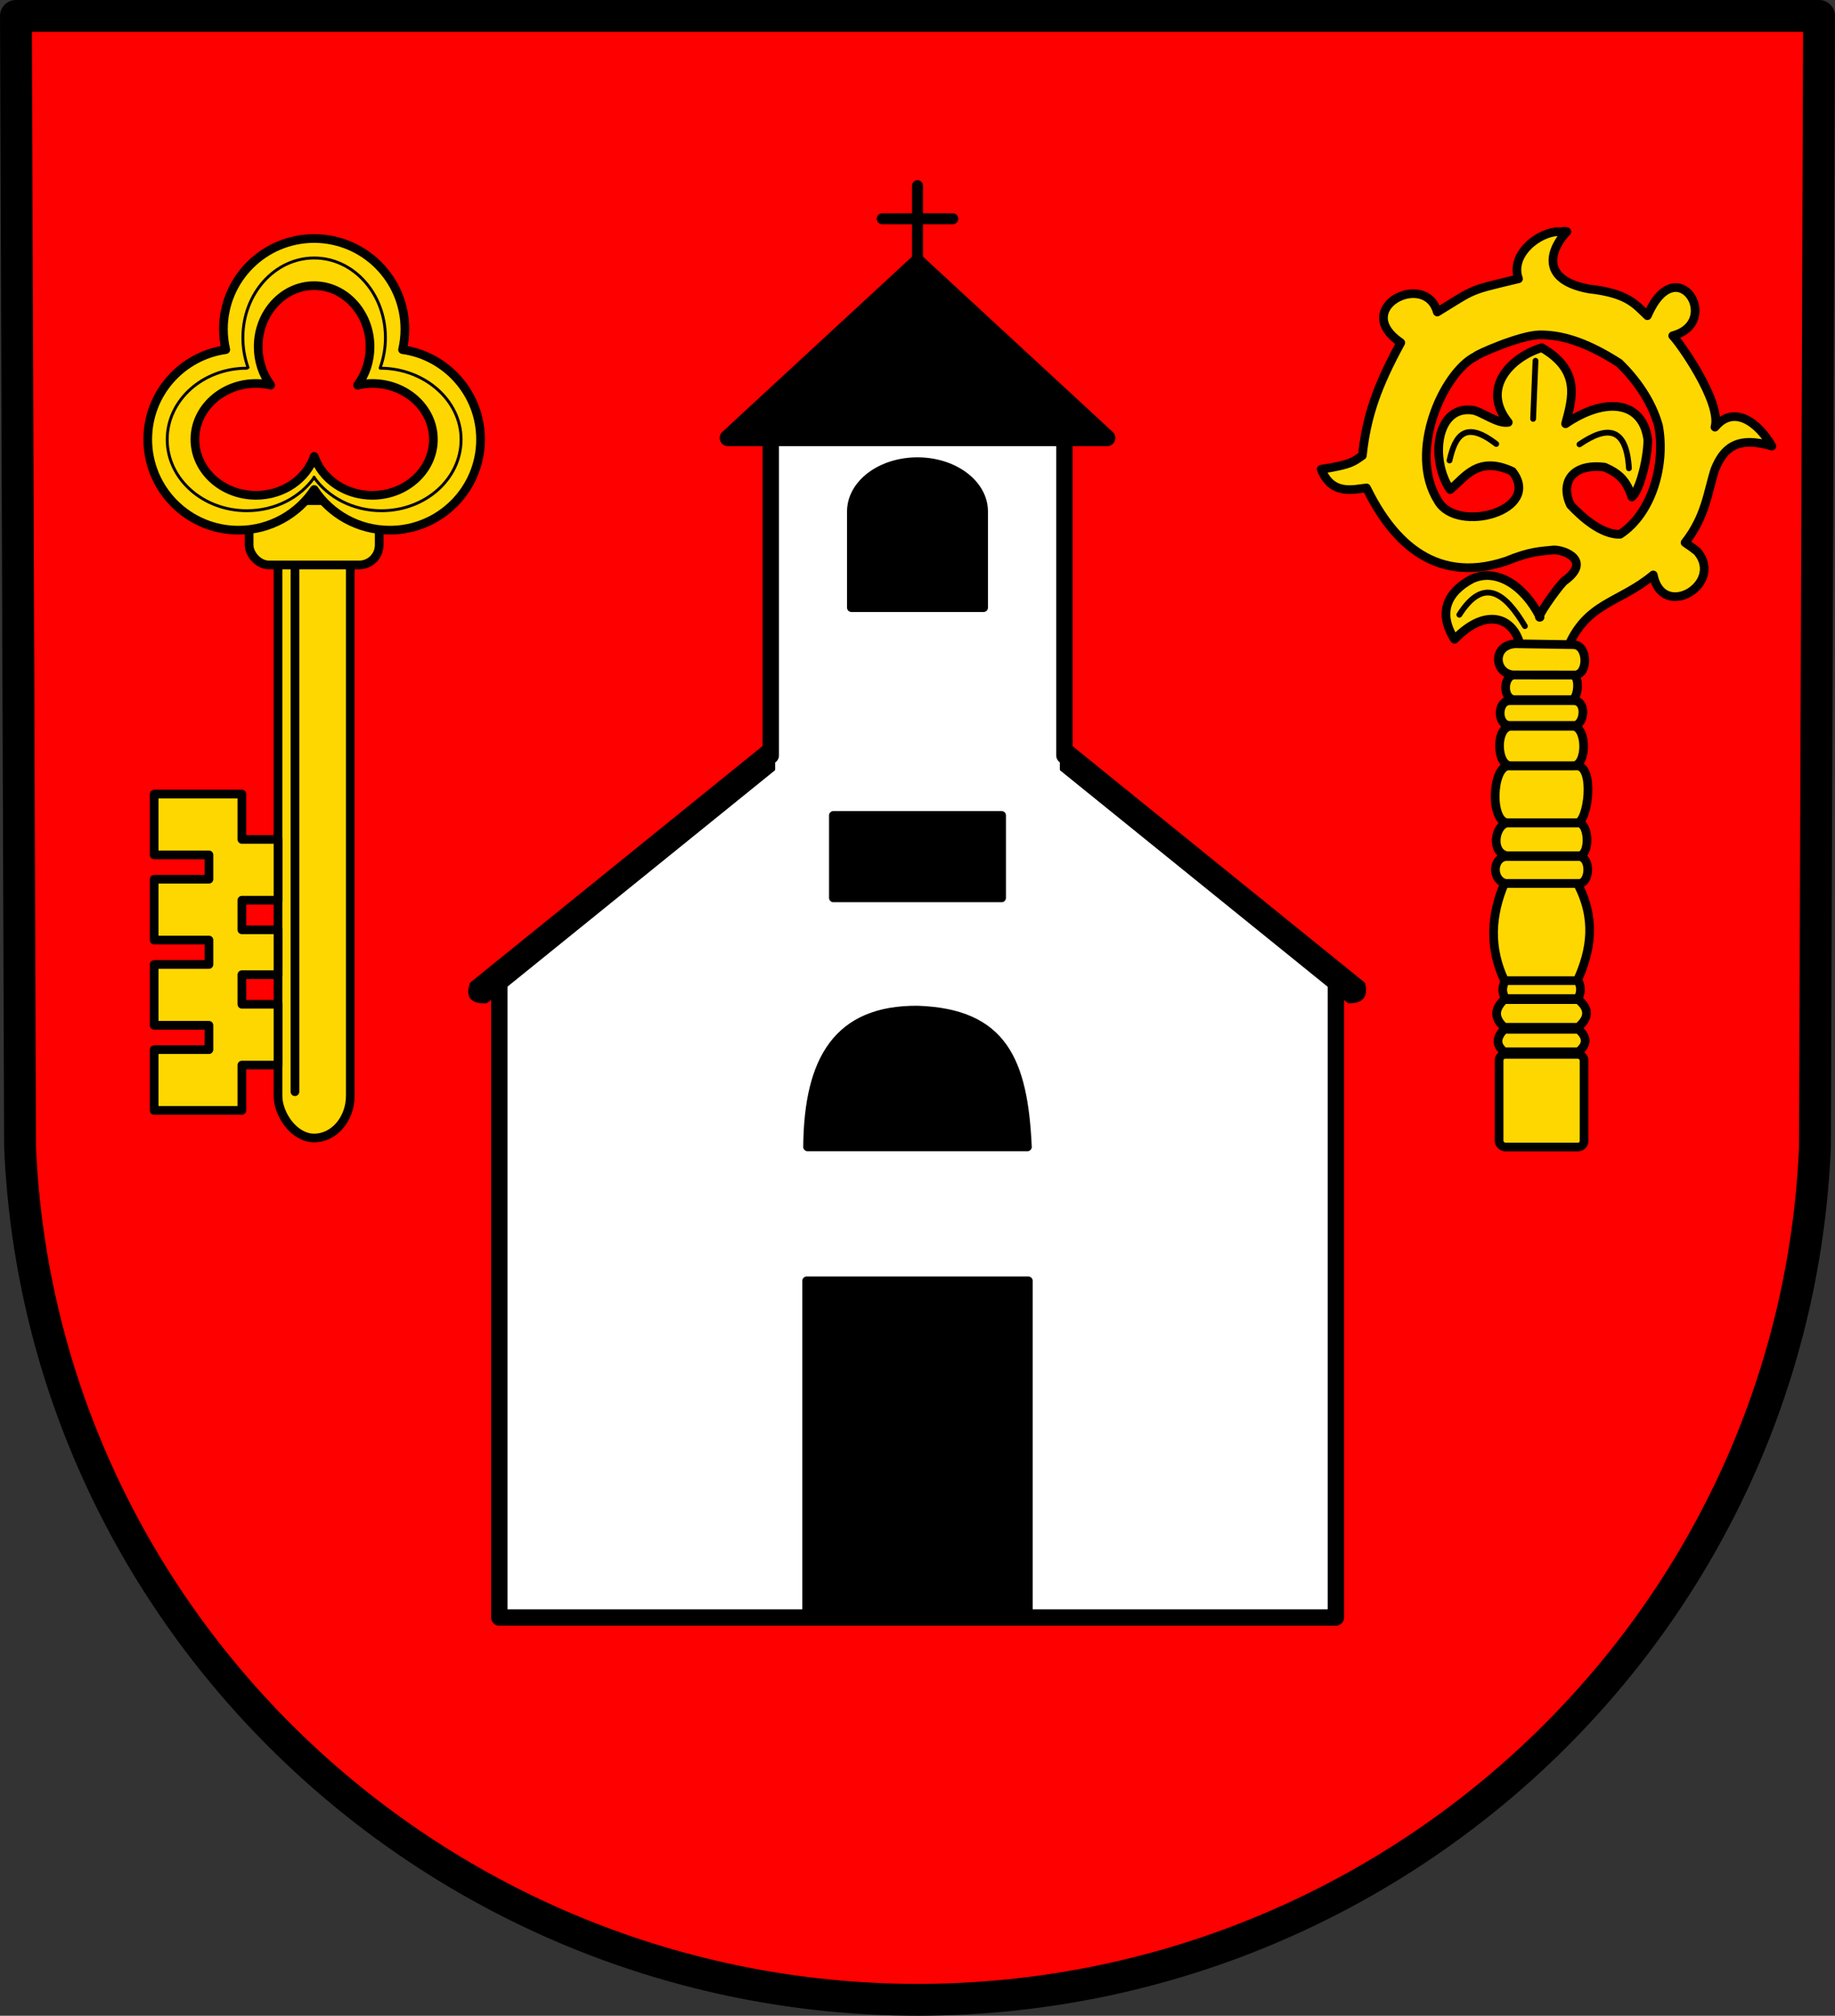 <?xml version="1.0" encoding="UTF-8" standalone="no"?>
<svg
   xmlns:dc="http://purl.org/dc/elements/1.1/"
   xmlns:cc="http://creativecommons.org/ns#"
   xmlns:rdf="http://www.w3.org/1999/02/22-rdf-syntax-ns#"
   xmlns:svg="http://www.w3.org/2000/svg"
   xmlns="http://www.w3.org/2000/svg"
   id="svg4641"
   version="1.1"
   viewBox="0 0 178.811 196.454"
   height="696.096"
   width="633.581">
  <rect x="0" y="0" width="178.811" height="196.454" fill="#333333" stroke="none"/>
  <defs
     id="defs4635" />
  <g
     style="display:inline"
     transform="translate(0.009,-0.002)"
     id="layer2">
    <path
       id="path10563-0-6-1-7-1-1"
       d="m 196.906,20.427 -0.402,110.232 c -1.956,46.368 -40.594,83.091 -87.451,83.117 -46.815,-0.057 -85.468,-36.793 -87.451,-83.117 L 21.2,20.427 h 87.851 z"
       style="fill:#ff0000;fill-opacity:1;stroke:#000000;stroke-width:3.104;stroke-linecap:round;stroke-linejoin:round;stroke-miterlimit:4;stroke-dasharray:none;stroke-opacity:1"
       transform="translate(-19.656,-18.873)" />
    <path
       id="rect3850"
       d="M 94.753,59.857 V 92.507 L 68.303,114.079 V 176.512 H 149.822 V 114.079 L 123.372,92.507 V 59.857 Z"
       style="fill:#ffffff;stroke:#000000;stroke-width:1.6;stroke-linecap:round;stroke-linejoin:round;stroke-miterlimit:4;stroke-dasharray:none;stroke-dashoffset:3.118;stroke-opacity:1"
       transform="translate(-19.656,-18.873)" />
    <path
       id="rect3880"
       d="m 109.048,63.87 c -3.559,0 -6.438,2.17 -6.438,4.851 v 9.375 h 12.885 v -9.375 c 0,-2.681 -2.888,-4.851 -6.447,-4.851 z m -8.193,34.475 v 8.035 h 16.395 v -8.035 z m -2.514,32.306 h 21.422 c -0.383,-8.456 -2.428,-13.034 -10.671,-13.332 -7.803,-0.068 -10.678,4.81 -10.751,13.332 z m -0.088,13.053 v 32.808 h 21.599 v -32.808 z"
       style="fill:#000000;stroke:#000000;stroke-width:0.847;stroke-linecap:round;stroke-linejoin:round;stroke-miterlimit:4;stroke-dasharray:none;stroke-dashoffset:3.118;stroke-opacity:1"
       transform="translate(-19.656,-18.873)" />
    <path
       id="path3916"
       d="M 109.053,44.485 90.576,61.559 h 18.477 18.477 z"
       style="fill:#000000;stroke:#000000;stroke-width:1.6;stroke-linecap:round;stroke-linejoin:round;stroke-opacity:1"
       transform="translate(-19.656,-18.873)" />
    <path
       id="path3937"
       d="m 109.053,45.707 v -8.74"
       style="fill:none;stroke:#000000;stroke-width:1.067;stroke-linecap:round;stroke-linejoin:round;stroke-miterlimit:4;stroke-dasharray:none;stroke-opacity:1"
       transform="translate(-19.656,-18.873)" />
    <path
       id="path3937-6"
       d="m 105.613,40.194 h 6.879"
       style="fill:none;stroke:#000000;stroke-width:1.067;stroke-linecap:round;stroke-linejoin:miter;stroke-miterlimit:4;stroke-dasharray:none;stroke-opacity:1"
       transform="translate(-19.656,-18.873)" />
    <path
       id="rect3961"
       d="M 95.043,90.884 65.577,114.732 c -0.493,1.38 0.17,1.833 1.455,1.79 L 95.043,93.865 Z m 28.019,0 v 2.981 l 28.011,22.657 c 1.277,0.019 1.782,-0.562 1.455,-1.79 z"
       style="fill:#000000;stroke:#000000;stroke-width:0.282;stroke-linecap:round;stroke-linejoin:round;stroke-miterlimit:4;stroke-dasharray:none;stroke-dashoffset:3.118;stroke-opacity:1"
       transform="translate(-19.656,-18.873)" />
    <rect
       rx="4.129"
       ry="4.129"
       y="68.781"
       x="46.736"
       height="61.003"
       width="7.047"
       id="rect4003-8"
       style="fill:#ffd700;fill-opacity:1;stroke:#000000;stroke-width:0.847;stroke-linecap:round;stroke-linejoin:round;stroke-miterlimit:4;stroke-dasharray:none;stroke-dashoffset:3.118;stroke-opacity:1"
       transform="translate(-19.656,-18.873)" />
    <path
       id="path4005-6"
       d="M 48.388,72.085 V 125.27"
       style="fill:none;stroke:#000000;stroke-width:0.847;stroke-linecap:round;stroke-linejoin:miter;stroke-miterlimit:4;stroke-dasharray:none;stroke-opacity:1"
       transform="translate(-19.656,-18.873)" />
    <path
       id="rect4007-5"
       d="m 34.671,96.264 v 5.927 h 5.336 v 2.372 h -5.336 v 5.927 h 5.336 v 2.381 h -5.336 v 5.927 h 5.336 v 2.372 h -5.336 v 5.927 h 8.546 v -4.419 h 3.519 v -5.927 h -3.519 v -2.884 h 3.519 v -4.374 h -3.519 v -2.884 h 3.519 v -5.927 h -3.519 v -4.419 z"
       style="fill:#ffd700;fill-opacity:1;stroke:#000000;stroke-width:0.847;stroke-linecap:round;stroke-linejoin:round;stroke-miterlimit:4;stroke-dasharray:none;stroke-dashoffset:3.118;stroke-opacity:1"
       transform="translate(-19.656,-18.873)" />
    <rect
       rx="1.942"
       ry="1.942"
       y="67.671"
       x="43.923"
       height="6.264"
       width="12.674"
       id="rect4075-0"
       style="fill:#ffd700;fill-opacity:1;stroke:#000000;stroke-width:0.847;stroke-linecap:round;stroke-linejoin:round;stroke-miterlimit:4;stroke-dasharray:none;stroke-dashoffset:3.118;stroke-opacity:1"
       transform="translate(-19.656,-18.873)" />
    <path
       id="path4104-2"
       d="m 50.255,42.121 c -4.882,0 -8.837,3.955 -8.837,8.837 0,0.685 0.082,1.353 0.229,1.993 -4.298,0.6 -7.602,4.285 -7.602,8.749 0,4.882 3.955,8.846 8.837,8.846 3.078,0 5.797,-1.572 7.382,-3.96 1.582,2.386 4.287,3.96 7.364,3.96 4.882,0 8.846,-3.964 8.846,-8.846 0,-4.461 -3.307,-8.145 -7.602,-8.749 0.148,-0.641 0.229,-1.308 0.229,-1.993 0,-4.882 -3.964,-8.837 -8.846,-8.837 z m 0,4.595 c 3.011,0 5.45,2.667 5.45,5.953 0,1.422 -0.455,2.725 -1.217,3.748 0.462,-0.105 0.94,-0.168 1.438,-0.168 3.286,0 5.953,2.44 5.953,5.45 0,3.011 -2.667,5.45 -5.953,5.45 -2.655,0 -4.896,-1.592 -5.662,-3.792 -0.765,2.202 -3.014,3.792 -5.671,3.792 -3.286,0 -5.953,-2.44 -5.953,-5.45 0,-3.011 2.667,-5.45 5.953,-5.45 0.494,0 0.97,0.055 1.429,0.159 -0.759,-1.023 -1.217,-2.321 -1.217,-3.739 0,-3.286 2.44,-5.953 5.45,-5.953 z"
       style="fill:#ffd700;fill-opacity:1;stroke:#000000;stroke-width:0.847;stroke-linecap:round;stroke-linejoin:round;stroke-miterlimit:4;stroke-dasharray:none;stroke-dashoffset:3.118;stroke-opacity:1"
       transform="translate(-19.656,-18.873)" />
    <path
       id="path861"
       d="m 43.702,54.759 c -4.287,0 -7.761,3.112 -7.761,6.95 0,3.838 3.474,6.941 7.761,6.941 2.767,0 5.195,-1.295 6.569,-3.246"
       style="fill:none;stroke:#000000;stroke-width:0.282;stroke-linecap:round;stroke-linejoin:round;stroke-miterlimit:4;stroke-dasharray:none;stroke-dashoffset:3.118;stroke-opacity:1"
       transform="translate(-19.656,-18.873)" />
    <path
       id="path855"
       d="m 50.239,65.386 c 1.371,1.96 3.802,3.264 6.578,3.264 4.287,0 7.761,-3.103 7.761,-6.941 0,-3.838 -3.592,-6.95 -7.879,-6.95"
       style="fill:none;stroke:#000000;stroke-width:0.282;stroke-linecap:round;stroke-linejoin:round;stroke-miterlimit:4;stroke-dasharray:none;stroke-dashoffset:3.118;stroke-opacity:1"
       transform="translate(-19.656,-18.873)" />
    <path
       id="path4104-8-7-0"
       d="m 56.703,54.692 c 0.324,-0.9 0.502,-1.883 0.502,-2.913 0,-4.287 -3.103,-7.761 -6.941,-7.761 h -2e-6 c -3.838,0 -6.95,3.474 -6.95,7.761 0,1.03 0.177,2.013 0.502,2.913"
       style="fill:none;stroke:#000000;stroke-width:0.282;stroke-linecap:round;stroke-linejoin:round;stroke-miterlimit:4;stroke-dasharray:none;stroke-dashoffset:3.118;stroke-opacity:1"
       transform="translate(-19.656,-18.873)" />
    <path
       id="path4675"
       transform="matrix(0.282,0,0,0.282,126.6,114.285)"
       d="m 90.043,-325.197 c -7.413,-0.156 -17.323,8.081 -14.288,16.288 -17.803,4.247 -14.743,3.357 -28.077,11.481 -4.033,-14.427 -30.106,-1.359 -12.608,10.605 -8.142,14.93 -11.845,25.409 -13.278,39 -3.103,2.136 -3.781,3.135 -14.212,4.738 3.631,9.188 11.116,6.933 15.64,6.449 7.749,15.84 21.963,34.119 48.329,25.276 8.326,-3.433 11.87,-3.364 16.395,-3.837 3.471,-0.135 13.566,3.661 3.451,10.864 -2.773,2.861 -9.871,13.136 -8.195,12.384 -5.618,-11.168 -15.25,-17.04 -23.509,-13.254 -8.809,4.655 -11.798,11.967 -6.042,20.904 11.544,-11.936 21.39,-7.09 23.01,3.557 l 15.869,-0.168 c 6.572,-16.287 17.848,-15.714 29.784,-25.648 3.152,16.035 24.751,3.085 15.196,-8.131 -0.617,-0.408 -0.668,-0.656 -4.195,-3.029 7.216,-9.205 7.831,-17.729 10.316,-25.341 2.936,-7.174 7.432,-11.658 19.663,-8.033 -4.638,-8.109 -13.144,-14.493 -19.648,-6.553 2.363,-8.787 -12.524,-29.639 -14.61,-31.573 17.492,-4.685 1.348,-30.358 -8.754,-6.94 -4.115,-3.87 -6.679,-7.753 -20.345,-9.268 -17.72,-3.379 -12.513,-14.546 -7.472,-19.786 -0.754,-0.25 -1.656,0.03 -2.423,0.014 z m -7.082,35.669 c 8.585,-0.132 17.456,3.241 27.6,9.762 5.838,5.682 11.142,13.059 13.555,21.611 2.47,13.037 -1.959,30.168 -13.291,37.553 -6.357,0.151 -13.156,-5.893 -17.129,-10.156 -3.612,-7.702 0.538,-14.466 11.838,-13.043 5.145,2.262 7.506,4.654 9.402,10.279 2.807,-2.292 5.539,-13.695 5.486,-19.829 -1.782,-13.404 -14.681,-14.815 -28.405,-5.462 2.461,-9.148 5.189,-18.472 -8.237,-26.284 -10.626,3.276 -21.125,13.934 -11.574,25.793 -3.811,0.655 -9.26,-3.837 -12.449,-4.224 -12.703,-1.584 -14.521,17.428 -7.637,27.462 4.925,-3.88 9.389,-11.959 21.493,-6.275 10.573,13.468 -18.933,21.701 -25.619,10.271 -10.831,-17.082 2.008,-44.817 13.004,-50.061 -0.138,-0.441 15.287,-7.297 21.965,-7.399 z"
       style="fill:#ffd700;fill-opacity:1;stroke:#000000;stroke-width:3;stroke-linecap:round;stroke-linejoin:round;stroke-miterlimit:4;stroke-dasharray:none;stroke-opacity:1" />
    <rect
       ry="0.585"
       rx="0.608"
       y="102.761"
       x="146.07"
       height="9.03"
       width="8.282"
       id="rect4760"
       style="opacity:1;fill:#ffd700;fill-opacity:1;fill-rule:evenodd;stroke:#000000;stroke-width:0.847;stroke-linecap:round;stroke-linejoin:round;stroke-miterlimit:4;stroke-dasharray:none;stroke-dashoffset:0;stroke-opacity:1" />
    <path
       id="rect4762"
       d="m 146.565,100.317 h 7.235 c 0.907,0.784 0.852,1.513 0,2.195 h -7.235 c -0.912,-0.746 -0.688,-1.474 0,-2.195 z"
       style="opacity:1;fill:#ffd700;fill-opacity:1;fill-rule:evenodd;stroke:#000000;stroke-width:0.847;stroke-linecap:round;stroke-linejoin:round;stroke-miterlimit:4;stroke-dasharray:none;stroke-dashoffset:0;stroke-opacity:1" />
    <path
       id="rect4764"
       d="m 146.557,97.423 h 7.222 c 1.125,0.898 1.042,1.796 0,2.694 h -7.222 c -1.087,-0.998 -0.844,-1.874 0,-2.694 z"
       style="opacity:1;fill:#ffd700;fill-opacity:1;fill-rule:evenodd;stroke:#000000;stroke-width:0.847;stroke-linecap:round;stroke-linejoin:round;stroke-miterlimit:4;stroke-dasharray:none;stroke-dashoffset:0;stroke-opacity:1" />
    <path
       id="rect4766"
       d="m 146.691,95.527 h 7.08 c 0.175,0.482 0.415,0.921 0,1.796 h -7.08 c -0.43,-0.691 -0.276,-1.257 0,-1.796 z"
       style="opacity:1;fill:#ffd700;fill-opacity:1;fill-rule:evenodd;stroke:#000000;stroke-width:0.847;stroke-linecap:round;stroke-linejoin:round;stroke-miterlimit:4;stroke-dasharray:none;stroke-dashoffset:0;stroke-opacity:1" />
    <path
       id="rect4768"
       d="m 146.603,86.073 h 7.085 c 1.837,3.445 1.362,6.541 0,9.504 h -7.085 c -1.516,-3.195 -1.339,-6.36 0,-9.504 z"
       style="opacity:1;fill:#ffd700;fill-opacity:1;fill-rule:evenodd;stroke:#000000;stroke-width:0.847;stroke-linecap:round;stroke-linejoin:round;stroke-miterlimit:4;stroke-dasharray:none;stroke-dashoffset:0;stroke-opacity:1" />
    <path
       id="rect4770"
       d="m 146.709,83.479 h 7.166 c 1.174,0.078 1.048,2.61 0,2.619 h -7.166 c -1.351,-0.296 -1.305,-2.447 0,-2.619 z"
       style="opacity:1;fill:#ffd700;fill-opacity:1;fill-rule:evenodd;stroke:#000000;stroke-width:0.847;stroke-linecap:round;stroke-linejoin:round;stroke-miterlimit:4;stroke-dasharray:none;stroke-dashoffset:0;stroke-opacity:1" />
    <path
       id="rect4772"
       d="m 146.829,80.211 h 7.074 c 0.957,0.242 1.004,3.082 0,3.193 h -7.074 c -1.617,-0.339 -1.148,-2.967 0,-3.193 z"
       style="opacity:1;fill:#ffd700;fill-opacity:1;fill-rule:evenodd;stroke:#000000;stroke-width:0.847;stroke-linecap:round;stroke-linejoin:round;stroke-miterlimit:4;stroke-dasharray:none;stroke-dashoffset:0;stroke-opacity:1" />
    <path
       id="rect4774"
       d="m 146.934,74.648 h 6.725 c 1.754,-0.005 1.074,5.56 0,5.538 h -6.725 c -1.75,0.012 -1.574,-5.362 0,-5.538 z"
       style="opacity:1;fill:#ffd700;fill-opacity:1;fill-rule:evenodd;stroke:#000000;stroke-width:0.847;stroke-linecap:round;stroke-linejoin:round;stroke-miterlimit:4;stroke-dasharray:none;stroke-dashoffset:0;stroke-opacity:1" />
    <path
       id="rect4776"
       d="m 147.184,70.782 h 6.169 c 1.295,0.225 1.26,3.759 0,3.842 h -6.169 c -1.365,0.004 -1.495,-3.706 0,-3.842 z"
       style="opacity:1;fill:#ffd700;fill-opacity:1;fill-rule:evenodd;stroke:#000000;stroke-width:0.847;stroke-linecap:round;stroke-linejoin:round;stroke-miterlimit:4;stroke-dasharray:none;stroke-dashoffset:0;stroke-opacity:1" />
    <path
       id="rect4778"
       d="m 147.106,68.287 h 6.264 c 1.313,0.047 0.992,2.446 0,2.415 h -6.264 c -1.261,-0.021 -1.232,-2.407 0,-2.415 z"
       style="opacity:1;fill:#ffd700;fill-opacity:1;fill-rule:evenodd;stroke:#000000;stroke-width:0.847;stroke-linecap:round;stroke-linejoin:round;stroke-miterlimit:4;stroke-dasharray:none;stroke-dashoffset:0;stroke-opacity:1" />
    <path
       id="rect4780"
       d="m 147.507,65.761 h 5.677 c 0.848,0.103 0.558,2.369 0,2.426 h -5.677 c -1.106,-0.128 -1.035,-2.25 0,-2.426 z"
       style="opacity:1;fill:#ffd700;fill-opacity:1;fill-rule:evenodd;stroke:#000000;stroke-width:0.847;stroke-linecap:round;stroke-linejoin:round;stroke-miterlimit:4;stroke-dasharray:none;stroke-dashoffset:0;stroke-opacity:1" />
    <path
       id="rect4782"
       d="m 147.628,62.742 5.734,0.088 c 1.402,0.088 1.396,2.954 0.084,2.954 l -5.737,-0.007 c -2.075,0.129 -2.444,-2.867 -0.081,-3.035 z"
       style="opacity:1;fill:#ffd700;fill-opacity:1;fill-rule:evenodd;stroke:#000000;stroke-width:0.847;stroke-linecap:round;stroke-linejoin:round;stroke-miterlimit:4;stroke-dasharray:none;stroke-dashoffset:0;stroke-opacity:1" />
    <path
       id="path4821"
       d="m 149.617,35.161 -0.23,5.662"
       style="opacity:1;fill:none;fill-opacity:1;fill-rule:evenodd;stroke:#000000;stroke-width:0.564;stroke-linecap:round;stroke-linejoin:round;stroke-miterlimit:4;stroke-dasharray:none;stroke-dashoffset:0;stroke-opacity:1" />
    <path
       id="path4823"
       d="m 141.238,44.879 c 0.539,-2.375 1.491,-3.975 4.553,-1.607"
       style="opacity:1;fill:none;fill-opacity:1;fill-rule:evenodd;stroke:#000000;stroke-width:0.564;stroke-linecap:round;stroke-linejoin:round;stroke-miterlimit:4;stroke-dasharray:none;stroke-dashoffset:0;stroke-opacity:1" />
    <path
       id="path4825"
       d="m 153.901,43.31 c 2.687,-1.833 4.575,-1.734 4.82,2.334"
       style="opacity:1;fill:none;fill-opacity:1;fill-rule:evenodd;stroke:#000000;stroke-width:0.564;stroke-linecap:round;stroke-linejoin:round;stroke-miterlimit:4;stroke-dasharray:none;stroke-dashoffset:0;stroke-opacity:1" />
    <path
       id="path4827"
       d="m 142.195,59.914 c 2.366,-3.704 4.429,-2.186 6.389,1.109"
       style="opacity:1;fill:none;fill-opacity:1;fill-rule:evenodd;stroke:#000000;stroke-width:0.564;stroke-linecap:round;stroke-linejoin:round;stroke-miterlimit:4;stroke-dasharray:none;stroke-dashoffset:0;stroke-opacity:1" />
  </g>
</svg>
